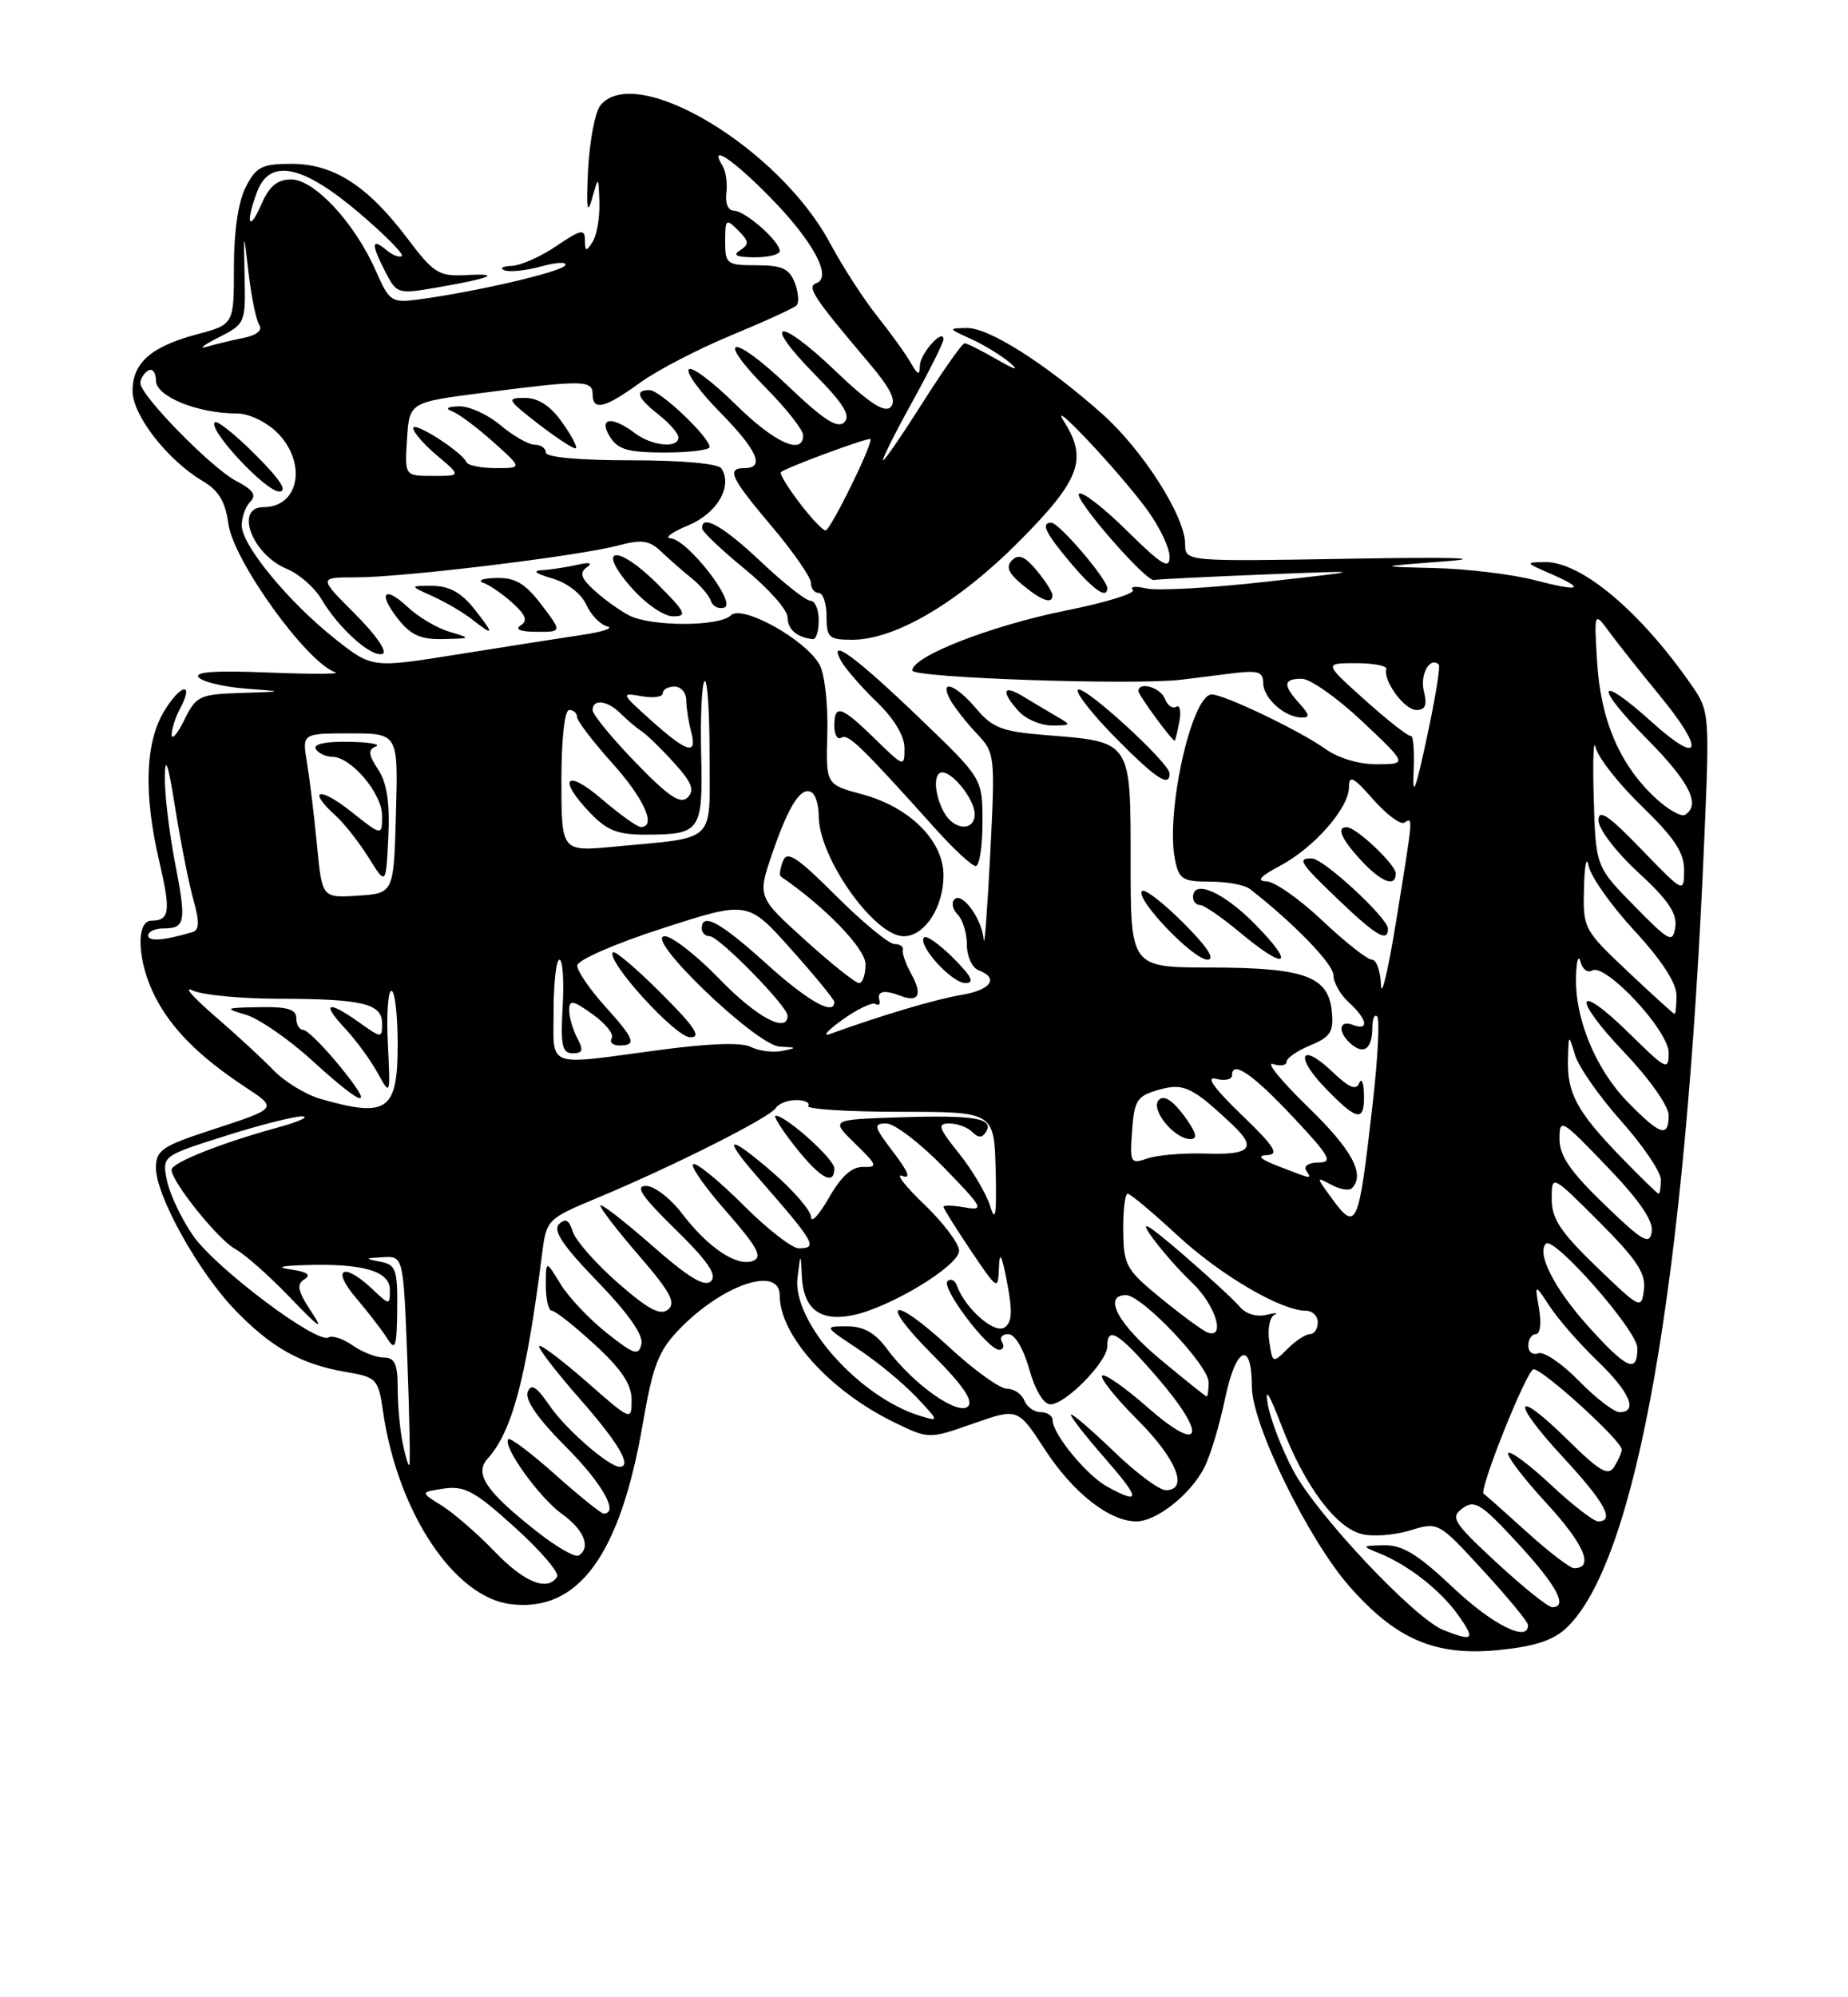 <?xml version="1.0" encoding="UTF-8" standalone="no"?>
<!DOCTYPE svg PUBLIC "-//W3C//DTD SVG 1.1//EN" "http://www.w3.org/Graphics/SVG/1.1/DTD/svg11.dtd" >
<svg xmlns="http://www.w3.org/2000/svg" xmlns:xlink="http://www.w3.org/1999/xlink" version="1.1" viewBox="0 0 237 256">
 <g >
 <path fill="currentColor"
d=" M 200.84 208.70 C 209.90 200.24 216.16 164.53 218.58 107.34 C 219.26 91.52 219.22 91.12 216.95 87.84 C 210.34 78.32 202.76 71.97 198.10 72.04 C 195.59 72.08 195.62 72.13 198.75 73.49 C 203.50 75.56 202.73 75.90 196.78 74.35 C 193.91 73.61 188.17 72.91 184.03 72.81 C 176.50 72.62 176.50 72.62 185.50 71.93 C 190.83 71.52 185.83 71.39 173.25 71.61 C 152.00 71.98 152.00 71.98 151.99 69.74 C 151.98 66.16 146.53 57.64 141.31 53.01 C 134.04 46.58 126.82 42.00 124.01 42.04 C 121.56 42.08 121.57 42.11 124.50 43.43 C 126.15 44.18 128.40 45.55 129.50 46.48 C 130.79 47.57 130.21 47.43 127.88 46.09 C 125.89 44.94 124.01 44.00 123.71 44.00 C 123.40 44.00 121.02 47.38 118.40 51.50 C 115.79 55.62 113.47 59.00 113.26 59.00 C 113.04 59.00 114.69 55.68 116.93 51.63 C 119.17 47.57 121.00 43.92 121.00 43.50 C 121.00 41.97 118.00 45.31 117.97 46.87 C 117.95 48.17 117.71 48.09 116.80 46.50 C 116.18 45.40 114.23 42.70 112.48 40.50 C 110.73 38.30 108.01 34.09 106.44 31.15 C 99.92 18.97 81.59 7.97 77.01 13.49 C 76.33 14.31 75.62 18.02 75.42 21.74 C 75.17 26.63 75.31 27.67 75.92 25.50 C 76.76 22.50 76.76 22.50 76.87 26.00 C 76.92 27.93 76.53 30.18 76.00 31.00 C 75.17 32.29 75.03 32.26 75.02 30.78 C 75.00 29.29 74.52 29.39 71.36 31.53 C 69.36 32.89 66.77 34.04 65.61 34.08 C 64.45 34.12 64.04 34.38 64.69 34.64 C 65.35 34.91 67.49 34.68 69.45 34.14 C 71.42 33.60 72.78 33.54 72.49 34.01 C 71.97 34.86 61.07 37.39 53.77 38.37 C 50.18 38.85 49.96 38.70 48.16 34.63 C 45.47 28.55 40.31 23.00 37.35 23.00 C 35.55 23.00 34.53 23.85 33.49 26.25 C 31.90 29.91 31.47 28.52 32.98 24.57 C 34.60 20.28 38.76 21.12 45.91 27.16 C 49.26 30.00 51.79 32.54 51.53 32.80 C 51.26 33.07 50.36 32.72 49.52 32.02 C 47.61 30.43 47.59 31.31 49.46 34.92 C 50.89 37.68 51.03 37.72 56.21 36.82 C 63.06 35.63 64.47 35.00 59.72 35.26 C 56.27 35.44 55.61 35.02 52.20 30.50 C 47.13 23.79 42.77 21.00 37.38 21.00 C 33.60 21.00 32.86 21.37 31.53 23.95 C 30.56 25.81 30.00 29.62 30.00 34.24 C 30.00 41.59 30.00 41.59 25.26 42.85 C 19.36 44.43 17.00 46.50 17.00 50.12 C 17.00 53.23 21.50 59.00 26.00 61.66 C 28.05 62.87 28.91 64.31 29.29 67.14 C 29.93 71.88 39.35 84.95 43.01 86.17 C 43.73 86.41 39.86 86.42 34.41 86.20 C 27.55 85.92 24.81 86.11 25.50 86.84 C 26.05 87.41 28.75 88.05 31.50 88.26 C 36.50 88.64 36.50 88.64 30.87 88.82 C 25.60 88.99 25.15 89.20 23.65 92.25 C 22.77 94.04 22.04 94.91 22.02 94.18 C 22.01 93.46 22.49 91.96 23.08 90.85 C 24.95 87.36 23.21 87.61 21.06 91.14 C 18.61 95.15 18.40 101.80 20.44 110.47 C 21.92 116.79 21.76 118.00 19.44 118.00 C 17.36 118.00 17.61 123.32 19.91 127.79 C 22.02 131.89 25.53 135.41 31.33 139.25 C 35.67 142.13 35.80 141.98 26.75 144.95 C 20.78 146.91 20.00 147.46 20.00 149.69 C 20.00 153.25 25.41 162.98 30.10 167.86 C 34.75 172.70 38.60 174.87 44.32 175.84 C 48.34 176.53 48.51 176.70 49.14 181.03 C 51.03 193.87 58.26 204.73 65.50 205.61 C 74.15 206.68 79.52 199.36 82.42 182.57 C 83.73 174.98 84.44 173.14 87.14 170.35 C 92.70 164.62 100.00 162.17 100.00 166.05 C 100.00 171.17 106.43 178.29 114.67 182.30 C 119.12 184.46 119.12 184.46 124.82 182.46 C 130.53 180.46 130.53 180.46 134.01 185.80 C 137.63 191.35 142.29 195.00 145.73 195.00 C 148.31 195.00 152.66 191.57 154.44 188.12 C 155.21 186.63 156.40 182.67 157.10 179.31 C 158.48 172.60 160.55 171.68 160.55 177.77 C 160.55 182.56 167.78 197.33 173.07 203.34 C 179.01 210.10 184.03 212.26 191.99 211.51 C 196.71 211.06 199.13 210.29 200.84 208.70 Z  M 185.08 208.91 C 181.37 207.42 168.83 194.10 165.86 188.49 C 164.40 185.75 162.93 181.93 162.59 180.00 C 162.18 177.68 162.77 178.61 164.35 182.73 C 167.29 190.41 171.27 195.78 174.65 196.63 C 176.06 196.98 178.84 196.77 180.83 196.16 C 184.46 195.05 184.46 195.05 190.18 201.27 C 193.33 204.70 195.93 207.84 195.95 208.25 C 196.10 210.60 191.42 208.28 186.37 203.50 C 181.87 199.25 179.86 198.01 177.52 198.06 C 174.62 198.12 174.59 198.16 176.85 199.07 C 180.57 200.56 184.74 203.82 187.03 207.04 C 189.26 210.18 188.97 210.46 185.08 208.91 Z  M 191.96 200.31 C 186.36 195.12 185.97 194.50 187.57 193.32 C 189.12 192.19 189.97 192.73 194.62 197.77 C 199.64 203.21 201.15 206.00 199.06 206.00 C 198.54 206.00 195.35 203.44 191.96 200.31 Z  M 63.45 198.88 C 61.28 196.62 58.23 193.97 56.69 193.00 C 53.87 191.25 53.87 191.25 56.96 190.79 C 59.58 190.41 60.93 191.15 66.02 195.76 C 69.32 198.74 71.76 201.59 71.45 202.09 C 70.24 204.03 67.24 202.83 63.45 198.88 Z  M 195.71 196.27 C 192.84 193.67 190.41 191.51 190.29 191.48 C 189.52 191.26 195.82 175.50 196.68 175.50 C 197.90 175.50 208.01 184.70 207.98 185.79 C 207.98 186.18 207.54 187.17 207.02 188.00 C 206.25 189.23 205.17 188.61 201.06 184.56 C 194.12 177.73 193.65 179.43 200.45 186.77 C 205.81 192.56 207.15 195.00 204.96 195.00 C 204.38 195.00 201.68 192.91 198.94 190.35 C 196.21 187.79 193.73 185.94 193.43 186.23 C 193.14 186.53 195.33 189.41 198.30 192.64 C 203.18 197.93 204.49 201.00 201.87 201.00 C 201.35 201.00 198.57 198.87 195.71 196.27 Z  M 68.95 196.38 C 62.36 191.21 60.78 188.90 62.53 186.97 C 65.67 183.49 67.48 176.74 69.50 160.88 C 70.08 156.27 70.09 156.26 76.79 153.46 C 86.37 149.46 98.74 143.23 99.48 142.03 C 99.83 141.46 101.02 141.00 102.12 141.00 C 103.22 141.00 103.91 141.34 103.65 141.75 C 103.40 142.16 108.66 142.50 115.34 142.50 C 127.50 142.50 127.50 142.50 127.69 150.00 C 127.83 155.69 127.66 156.80 126.99 154.60 C 126.49 153.00 124.70 149.97 123.00 147.85 C 120.35 144.56 120.17 144.00 121.75 144.00 C 122.77 144.00 124.09 144.49 124.69 145.09 C 125.47 145.87 125.96 145.87 126.45 145.08 C 127.53 143.33 124.95 142.90 115.42 143.21 C 106.50 143.50 106.50 143.50 109.66 146.57 C 112.51 149.34 112.62 149.63 110.72 149.57 C 109.27 149.52 107.89 150.75 106.32 153.50 C 105.06 155.70 104.03 156.82 104.02 156.00 C 104.01 155.18 101.75 152.56 99.00 150.19 C 93.26 145.25 92.53 145.58 97.25 150.97 C 104.54 159.31 104.94 160.00 102.43 160.00 C 101.57 160.00 98.37 157.50 95.32 154.45 C 92.27 151.40 89.39 149.04 88.92 149.20 C 88.45 149.37 90.34 152.09 93.12 155.25 C 97.14 159.84 97.84 161.12 96.57 161.61 C 94.51 162.40 90.82 159.94 87.45 155.52 C 85.97 153.58 83.90 152.00 82.84 152.00 C 81.39 152.00 82.32 153.37 86.60 157.55 C 90.75 161.61 91.99 163.41 91.19 164.21 C 90.38 165.02 88.31 163.76 83.54 159.57 C 79.94 156.42 77.00 154.15 77.00 154.53 C 77.00 154.91 79.25 157.82 82.00 161.00 C 85.94 165.55 86.72 166.99 85.69 167.84 C 84.70 168.67 83.14 167.84 79.25 164.44 C 76.43 161.97 73.82 159.01 73.46 157.87 C 72.98 156.35 72.51 156.09 71.69 156.91 C 70.88 157.72 72.19 159.68 76.63 164.26 C 80.55 168.31 82.53 171.12 82.26 172.27 C 81.90 173.82 81.32 173.63 77.80 170.84 C 75.57 169.07 72.90 166.25 71.88 164.57 C 70.01 161.50 70.01 161.50 70.00 164.75 C 70.00 166.54 70.35 168.00 70.77 168.00 C 71.20 168.00 73.67 169.95 76.27 172.34 C 79.70 175.49 81.00 177.43 81.00 179.42 C 81.00 182.15 80.96 182.13 75.27 177.14 C 72.12 174.38 69.37 172.30 69.15 172.52 C 68.93 172.73 71.28 175.79 74.38 179.32 C 79.36 184.99 81.12 188.00 79.46 188.00 C 78.08 188.00 72.54 183.17 70.51 180.20 C 68.79 177.70 68.11 177.27 67.67 178.43 C 67.29 179.41 69.01 181.88 72.54 185.41 C 77.23 190.10 79.44 194.00 77.41 194.00 C 77.09 194.00 74.30 191.76 71.23 189.02 C 68.15 186.27 65.44 184.23 65.20 184.46 C 64.37 185.29 69.17 191.98 72.07 194.05 C 74.91 196.08 75.83 198.37 74.20 199.38 C 73.76 199.65 71.40 198.30 68.95 196.38 Z  M 107.00 149.75 C 107.00 148.56 100.80 143.00 99.47 143.00 C 99.12 143.00 100.26 144.80 102.00 147.00 C 105.20 151.05 107.00 152.03 107.00 149.75 Z  M 142.00 190.55 C 139.37 189.11 135.00 183.81 135.00 182.04 C 135.00 181.47 134.31 181.00 133.47 181.00 C 132.63 181.00 131.68 180.32 131.36 179.50 C 131.05 178.68 130.05 178.00 129.14 178.00 C 128.24 178.00 124.93 175.63 121.80 172.73 C 114.28 165.79 112.52 166.56 119.64 173.68 C 123.48 177.53 124.86 179.54 124.14 180.26 C 122.89 181.51 117.11 177.42 113.79 172.94 C 112.24 170.83 110.78 170.00 108.64 170.00 C 105.66 170.00 105.66 170.00 110.08 172.93 C 112.51 174.54 115.85 177.30 117.50 179.05 C 120.46 182.19 120.47 182.23 118.01 181.48 C 110.17 179.08 101.58 169.39 102.28 163.75 C 102.68 160.50 102.68 160.50 102.84 163.63 C 103.05 167.76 105.14 169.39 109.24 168.60 C 113.97 167.70 123.00 162.26 123.00 160.31 C 123.00 159.40 120.99 156.73 118.53 154.37 C 116.06 152.01 114.80 150.37 115.71 150.72 C 116.86 151.16 116.50 150.21 114.57 147.68 C 112.05 144.38 111.96 144.00 113.67 144.00 C 114.71 144.00 118.03 146.53 121.03 149.62 C 126.09 154.82 126.29 155.20 123.75 154.76 C 122.24 154.49 121.00 154.46 121.00 154.68 C 121.00 154.90 122.58 157.42 124.50 160.28 C 127.94 165.38 128.00 165.42 128.11 162.49 C 128.19 160.27 128.47 160.77 129.16 164.41 C 129.88 168.17 129.79 169.52 128.80 170.16 C 127.51 170.99 123.77 167.69 122.74 164.82 C 122.48 164.09 121.93 163.82 121.52 164.20 C 120.65 165.01 126.67 173.00 128.14 173.00 C 128.68 173.00 128.84 172.55 128.50 172.00 C 128.16 171.45 128.53 171.00 129.31 171.00 C 130.15 171.00 131.26 172.85 132.00 175.50 C 132.75 178.18 133.85 180.00 134.71 180.00 C 136.65 180.00 142.00 174.55 142.00 172.58 C 142.00 169.90 143.43 170.79 148.38 176.51 C 154.92 184.08 154.18 186.52 147.20 180.41 C 144.29 177.85 141.65 176.01 141.35 176.32 C 141.04 176.63 143.08 179.18 145.89 181.99 C 150.89 186.98 152.50 191.00 149.50 191.00 C 148.67 191.00 145.66 188.76 142.82 186.01 C 139.97 183.27 137.51 181.15 137.35 181.31 C 137.19 181.47 139.11 183.94 141.61 186.80 C 146.28 192.14 146.36 192.94 142.00 190.55 Z  M 51.63 184.91 C 51.28 183.17 51.00 180.01 51.00 177.88 C 51.00 174.83 50.62 174.00 49.22 174.00 C 48.24 174.00 46.44 173.30 45.22 172.44 C 44.00 171.59 42.60 171.13 42.13 171.42 C 40.67 172.32 27.64 162.53 24.75 158.36 C 23.26 156.21 21.76 153.03 21.41 151.30 C 20.78 148.16 20.78 148.16 28.94 145.58 C 33.43 144.16 37.87 143.04 38.80 143.09 C 39.74 143.14 38.25 143.80 35.50 144.55 C 28.34 146.51 22.00 149.04 22.00 149.93 C 22.00 151.47 28.00 158.93 30.16 160.08 C 31.38 160.74 34.58 163.57 37.28 166.39 C 40.93 170.20 41.61 170.65 39.94 168.15 C 38.19 165.50 37.99 164.62 39.03 163.98 C 39.94 163.42 39.44 163.03 37.42 162.73 C 35.35 162.43 35.84 162.26 39.13 162.15 C 46.50 161.91 50.00 162.92 50.00 165.30 C 50.00 167.33 49.98 167.33 47.69 165.17 C 44.01 161.72 42.46 162.61 45.65 166.35 C 47.22 168.19 49.04 170.55 49.69 171.60 C 50.70 173.21 50.89 172.63 50.94 167.82 C 50.99 162.70 50.78 162.10 48.75 161.71 C 46.73 161.32 46.76 161.26 49.12 161.14 C 51.73 161.00 51.73 161.00 52.24 174.25 C 52.51 181.54 52.63 187.63 52.50 187.78 C 52.37 187.94 51.98 186.65 51.63 184.91 Z  M 202.48 176.98 C 200.32 174.77 197.98 173.18 197.28 173.45 C 196.57 173.72 196.00 173.28 196.00 172.47 C 196.00 171.66 196.44 171.00 196.97 171.00 C 197.53 171.00 197.70 169.58 197.38 167.75 C 196.81 164.50 196.81 164.50 198.79 167.50 C 199.87 169.15 202.62 172.28 204.88 174.45 C 209.01 178.42 210.13 181.00 207.70 181.00 C 206.99 181.00 204.64 179.19 202.48 176.98 Z  M 148.81 174.24 C 143.38 169.72 141.39 166.00 144.40 166.00 C 146.45 166.00 155.00 175.01 155.00 177.16 C 155.00 178.17 154.89 178.99 154.75 178.99 C 154.61 178.98 151.94 176.84 148.81 174.24 Z  M 162.78 171.93 C 162.54 170.34 162.84 168.82 163.43 168.53 C 164.02 168.25 163.55 168.25 162.39 168.53 C 161.17 168.83 159.74 168.40 159.00 167.50 C 158.29 166.65 154.98 163.60 151.64 160.72 C 147.05 156.78 146.09 156.24 147.69 158.50 C 148.86 160.15 151.21 162.82 152.91 164.44 C 155.85 167.23 157.22 171.57 154.92 170.81 C 154.32 170.61 151.65 168.66 148.97 166.47 C 144.41 162.75 144.10 162.20 144.05 157.75 C 144.02 155.14 144.28 153.00 144.62 153.00 C 144.96 153.00 147.82 155.40 150.99 158.33 C 156.51 163.44 164.29 168.00 167.49 168.00 C 168.32 168.00 169.00 168.68 169.00 169.50 C 169.00 170.32 168.55 171.00 168.00 171.00 C 167.45 171.00 166.14 171.86 165.10 172.90 C 163.23 174.77 163.19 174.75 162.78 171.93 Z  M 203.58 169.88 C 199.35 165.17 197.04 160.63 198.26 159.41 C 199.28 158.39 209.96 170.53 209.98 172.75 C 210.01 176.13 208.65 175.52 203.58 169.88 Z  M 204.75 162.37 C 200.14 157.92 199.00 156.21 199.00 153.68 C 199.00 150.52 199.00 150.52 205.08 156.60 C 209.92 161.44 211.10 163.22 210.83 165.30 C 210.51 167.85 210.37 167.79 204.75 162.37 Z  M 205.75 154.37 C 201.41 150.19 200.00 148.14 200.00 146.00 C 200.00 143.28 200.23 143.41 206.08 149.51 C 210.24 153.83 212.06 156.48 211.83 157.88 C 211.55 159.63 210.71 159.15 205.75 154.37 Z  M 170.63 153.37 C 168.78 150.83 168.78 150.81 170.75 151.86 C 171.84 152.45 173.02 152.65 173.37 152.30 C 175.12 150.55 173.41 147.38 167.75 141.89 C 164.31 138.55 162.29 136.07 163.25 136.38 C 164.21 136.69 165.00 136.56 165.00 136.09 C 165.00 135.62 166.37 134.67 168.05 133.98 C 170.65 132.90 171.06 132.25 170.80 129.63 C 170.36 125.13 167.32 124.03 155.25 124.01 C 145.00 124.00 145.00 124.00 145.00 110.54 C 145.00 94.85 145.17 95.10 134.13 94.22 C 128.53 93.77 127.28 93.30 125.22 90.85 C 122.55 87.67 120.34 86.94 121.90 89.75 C 122.44 90.71 123.95 92.63 125.26 94.02 C 127.61 96.49 127.64 96.77 126.99 109.52 C 126.62 116.66 126.25 121.57 126.16 120.44 C 125.95 117.79 123.39 114.27 122.40 115.27 C 121.98 115.69 122.17 116.57 122.82 117.22 C 123.47 117.87 124.00 119.61 124.00 121.09 C 124.00 122.57 124.67 124.05 125.50 124.36 C 128.17 125.38 127.10 126.89 123.25 127.53 C 119.97 128.08 112.84 130.20 106.50 132.51 C 105.40 132.92 106.08 132.11 108.00 130.73 C 109.92 129.35 111.85 128.43 112.27 128.68 C 112.70 128.94 112.93 128.71 112.77 128.17 C 112.45 127.02 113.40 126.83 115.53 127.65 C 117.83 128.53 118.33 127.47 116.87 124.84 C 116.16 123.55 115.67 122.16 115.79 121.75 C 115.90 121.34 115.42 121.00 114.71 121.00 C 114.00 121.00 110.64 118.23 107.24 114.84 C 102.20 109.81 100.94 108.99 100.41 110.38 C 100.05 111.32 99.92 112.20 100.13 112.34 C 105.83 116.24 111.00 121.59 111.00 123.59 C 111.00 124.92 110.63 126.00 110.17 126.00 C 109.71 126.00 106.59 123.51 103.23 120.47 C 97.13 114.95 97.13 114.95 99.06 109.33 C 101.18 103.15 102.76 100.73 104.11 101.57 C 104.60 101.87 105.00 103.23 105.00 104.60 C 105.00 109.92 112.13 120.00 115.90 120.00 C 118.58 120.00 121.00 116.30 121.00 112.20 C 121.00 107.75 116.66 103.44 110.55 101.80 C 105.91 100.56 105.91 100.56 106.10 93.99 C 106.20 90.37 105.77 86.43 105.13 85.24 C 103.41 82.03 95.17 77.43 93.73 78.87 C 92.27 80.33 83.52 80.33 80.68 78.88 C 79.48 78.26 77.48 76.82 76.24 75.69 C 74.51 74.12 74.28 73.42 75.24 72.73 C 76.06 72.14 75.63 72.03 74.00 72.40 C 72.62 72.71 70.60 73.02 69.50 73.08 C 68.23 73.14 68.70 73.53 70.79 74.13 C 72.71 74.68 74.54 76.08 75.18 77.49 C 75.78 78.82 77.00 80.08 77.89 80.29 C 78.78 80.50 77.25 81.00 74.50 81.40 C 71.75 81.81 64.60 82.93 58.61 83.89 C 47.71 85.63 47.71 85.63 42.99 81.90 C 37.01 77.17 31.00 69.88 31.00 67.35 C 31.00 66.28 31.50 64.90 32.11 64.29 C 32.93 63.47 32.46 62.77 30.33 61.67 C 27.17 60.04 18.00 50.69 18.00 49.10 C 18.00 48.56 18.45 47.84 19.00 47.50 C 19.55 47.16 20.00 47.74 20.00 48.78 C 20.00 50.83 25.37 53.00 30.41 53.00 C 31.92 53.00 34.16 54.07 35.55 55.45 C 39.41 59.32 38.38 65.00 33.80 65.00 C 30.04 65.00 32.32 71.06 36.77 72.91 C 38.34 73.55 40.34 75.30 41.22 76.79 C 43.45 80.56 47.62 84.29 49.06 83.81 C 49.74 83.59 48.24 81.39 45.55 78.71 C 40.84 74.00 40.84 74.00 45.70 74.00 C 51.74 74.00 74.20 71.27 79.22 69.93 C 82.31 69.11 83.26 69.24 84.82 70.72 C 85.85 71.70 87.61 73.24 88.73 74.14 C 89.84 75.04 90.95 76.34 91.18 77.04 C 91.41 77.73 92.18 78.11 92.89 77.87 C 94.53 77.32 88.18 69.15 86.00 69.00 C 85.17 68.94 86.19 68.20 88.26 67.34 C 91.96 65.80 93.97 62.38 92.54 60.06 C 92.14 59.42 87.55 59.00 80.94 59.00 C 74.31 59.00 70.00 58.61 70.00 58.00 C 70.00 57.45 69.36 57.00 68.58 57.00 C 67.79 57.00 65.82 55.87 64.18 54.50 C 62.55 53.12 60.15 52.04 58.86 52.08 C 57.34 52.13 57.03 52.36 58.00 52.72 C 58.83 53.04 61.19 54.80 63.25 56.64 C 67.01 60.00 67.01 60.00 63.59 60.00 C 61.71 60.00 60.02 59.66 59.83 59.25 C 59.23 57.90 53.00 53.92 53.00 54.88 C 53.00 55.40 54.38 56.99 56.08 58.41 C 59.15 61.00 59.15 61.00 55.52 61.00 C 51.89 61.00 51.89 61.00 52.20 56.28 C 52.50 51.56 52.50 51.56 62.00 50.34 C 74.69 48.70 76.00 48.71 76.00 50.50 C 76.00 52.71 77.54 52.35 82.06 49.07 C 84.28 47.46 89.56 44.72 93.80 42.97 C 98.03 41.22 101.79 39.50 102.15 39.15 C 102.50 38.79 102.40 37.49 101.93 36.25 C 101.23 34.43 100.29 34.00 97.03 34.00 C 93.20 34.00 93.00 33.85 93.00 30.93 C 93.00 28.07 93.11 27.97 94.66 29.52 C 96.07 30.92 96.11 31.32 94.91 32.08 C 93.91 32.71 94.45 32.97 96.75 32.98 C 98.54 32.99 100.00 32.63 100.00 32.17 C 100.00 30.92 95.54 27.00 94.11 27.00 C 93.39 27.00 92.98 26.04 93.15 24.75 C 93.31 23.51 93.09 21.94 92.66 21.25 C 90.85 18.34 93.94 20.38 98.73 25.25 C 104.26 30.87 106.79 35.55 104.70 36.29 C 103.42 36.75 104.29 38.07 111.41 46.48 C 114.23 49.80 115.01 51.39 114.22 52.18 C 113.44 52.96 111.44 51.66 107.06 47.47 C 99.75 40.50 97.57 40.96 104.52 48.02 C 108.18 51.74 109.13 53.27 108.27 54.13 C 107.42 54.98 105.61 53.81 101.06 49.47 C 93.87 42.62 91.51 42.91 98.31 49.81 C 100.89 52.43 103.00 55.12 103.00 55.78 C 103.00 58.43 99.30 56.74 94.31 51.81 C 91.41 48.95 88.73 46.94 88.34 47.33 C 87.94 47.72 89.73 50.19 92.31 52.81 C 97.12 57.69 98.14 60.00 95.50 60.00 C 93.11 60.00 93.68 61.20 99.00 67.50 C 101.75 70.75 104.00 74.00 104.00 74.71 C 104.00 75.42 104.45 76.00 105.00 76.00 C 105.55 76.00 106.00 77.35 106.00 79.00 C 106.00 81.73 106.30 82.00 109.30 82.00 C 114.82 82.00 122.96 77.20 130.75 69.34 C 138.55 61.49 139.53 58.84 136.42 53.97 C 134.26 50.59 143.63 60.55 147.16 65.40 C 148.72 67.55 150.00 70.23 150.00 71.37 C 150.00 73.05 148.98 72.42 144.52 68.02 C 141.51 65.05 138.75 62.92 138.37 63.29 C 137.71 63.95 147.01 74.63 148.00 74.34 C 148.28 74.25 154.57 73.94 162.00 73.64 C 175.50 73.10 175.50 73.10 162.50 74.55 C 155.35 75.36 148.38 75.75 147.00 75.42 C 145.63 75.10 144.85 75.18 145.28 75.61 C 145.70 76.03 141.87 77.22 136.77 78.24 C 127.12 80.18 117.00 84.12 117.00 85.94 C 117.00 86.88 145.37 87.85 151.50 87.12 C 152.60 86.99 155.41 86.64 157.75 86.34 C 161.33 85.88 162.00 86.07 162.00 87.54 C 162.00 89.46 164.72 91.92 166.90 91.97 C 168.02 91.99 167.96 91.62 166.65 90.17 C 164.49 87.78 164.57 87.00 166.95 87.00 C 168.03 87.00 171.52 89.46 174.70 92.46 C 180.50 97.93 180.50 97.93 176.65 97.96 C 174.36 97.99 171.67 97.19 169.99 96.00 C 166.75 93.68 157.02 89.02 155.41 89.01 C 152.84 88.99 149.47 104.08 150.68 110.15 C 151.19 112.70 151.66 113.00 155.17 113.00 C 157.32 113.00 159.63 113.42 160.29 113.94 C 165.86 118.26 171.00 123.56 171.00 124.97 C 171.00 125.92 171.90 127.50 173.00 128.50 C 175.36 130.63 175.63 132.18 173.50 131.36 C 171.64 130.65 171.53 132.36 173.34 133.87 C 174.97 135.22 176.00 134.36 176.00 131.67 C 176.00 130.57 176.28 129.94 176.62 130.29 C 176.96 130.63 176.71 135.54 176.07 141.20 C 174.21 157.55 174.01 158.01 170.63 153.37 Z  M 174.92 140.25 C 174.88 138.74 174.60 138.10 174.31 138.83 C 173.93 139.80 172.99 139.40 170.90 137.40 C 166.77 133.45 165.97 135.35 170.01 139.51 C 174.09 143.72 175.02 143.86 174.92 140.25 Z  M 122.26 122.80 C 120.50 121.04 118.82 119.85 118.52 120.15 C 117.59 121.07 122.04 126.00 123.80 126.00 C 125.03 126.00 124.62 125.16 122.26 122.80 Z  M 151.77 118.30 C 149.19 115.71 146.79 113.87 146.46 114.21 C 145.52 115.15 153.01 123.00 154.85 123.00 C 155.91 123.00 154.84 121.37 151.77 118.30 Z  M 161.00 118.50 C 156.92 114.34 153.00 112.63 153.00 115.00 C 153.00 115.55 153.41 116.00 153.91 116.00 C 154.40 116.00 156.70 117.58 159.00 119.50 C 164.96 124.48 166.24 123.84 161.00 118.50 Z  M 126.00 105.40 C 126.00 99.80 126.00 99.80 118.25 92.35 C 109.80 84.22 106.12 81.51 107.84 84.67 C 108.39 85.68 110.45 88.05 112.42 89.95 C 114.66 92.10 116.00 94.33 116.00 95.90 C 116.00 98.36 115.94 98.34 112.21 94.70 C 107.86 90.46 107.00 90.19 107.00 93.06 C 107.00 94.19 107.41 94.86 107.91 94.55 C 108.78 94.02 110.37 95.55 119.99 106.25 C 122.33 108.86 124.65 111.00 125.13 111.00 C 125.61 111.00 126.00 108.48 126.00 105.40 Z  M 150.00 99.15 C 150.00 97.79 138.96 87.71 138.25 88.41 C 137.90 88.76 140.05 91.51 143.02 94.52 C 148.23 99.80 150.00 100.97 150.00 99.15 Z  M 151.24 92.53 C 151.50 91.17 151.32 90.30 150.85 90.59 C 150.37 90.89 149.72 90.42 149.39 89.56 C 148.83 88.10 146.00 87.29 146.00 88.59 C 146.00 89.07 150.14 94.74 150.63 94.94 C 150.71 94.98 150.98 93.89 151.24 92.53 Z  M 135.37 91.74 C 134.20 91.06 132.29 89.92 131.12 89.21 C 128.59 87.68 128.36 88.63 130.65 91.17 C 131.57 92.18 133.48 92.99 134.90 92.99 C 137.45 92.97 137.46 92.95 135.37 91.74 Z  M 57.62 80.97 C 56.03 80.49 53.67 79.10 52.37 77.88 C 49.28 74.97 48.39 75.96 51.06 79.35 C 52.67 81.40 53.98 81.98 56.82 81.91 C 60.47 81.83 60.48 81.82 57.62 80.97 Z  M 105.00 79.50 C 105.00 78.12 104.52 77.00 103.94 77.00 C 103.36 77.00 100.50 74.75 97.59 72.00 C 92.76 67.43 89.92 65.83 90.05 67.75 C 90.08 68.16 92.55 70.51 95.55 72.96 C 98.55 75.41 101.00 78.18 101.00 79.12 C 101.00 80.67 102.21 81.71 104.25 81.92 C 104.66 81.96 105.00 80.88 105.00 79.50 Z  M 60.83 78.06 C 59.19 75.98 57.62 75.11 55.50 75.09 C 52.50 75.08 52.50 75.08 55.50 76.43 C 57.15 77.18 59.40 78.50 60.50 79.36 C 63.38 81.63 63.45 81.37 60.83 78.06 Z  M 69.43 77.50 C 67.34 74.76 66.08 74.02 63.63 74.08 C 61.91 74.12 61.17 74.40 62.00 74.71 C 62.83 75.01 64.52 76.18 65.76 77.31 C 67.45 78.85 67.71 79.57 66.76 80.17 C 65.98 80.66 66.76 80.98 68.80 80.98 C 72.10 81.00 72.10 81.00 69.43 77.50 Z  M 84.35 74.88 C 79.16 69.69 76.34 70.04 80.96 75.30 C 82.80 77.39 85.13 79.00 86.34 79.00 C 88.19 79.00 87.93 78.46 84.35 74.88 Z  M 134.97 76.25 C 134.95 75.84 134.03 74.42 132.93 73.09 C 131.45 71.31 130.63 70.97 129.80 71.80 C 128.97 72.63 129.31 73.45 131.09 74.93 C 133.62 77.03 135.02 77.51 134.97 76.25 Z  M 142.00 75.39 C 142.00 74.23 135.82 67.00 134.83 67.00 C 133.41 67.00 134.08 68.35 137.50 72.38 C 140.30 75.67 142.00 76.81 142.00 75.39 Z  M 32.77 58.30 C 30.19 55.71 27.83 53.83 27.54 54.13 C 26.64 55.03 34.06 63.00 35.81 63.00 C 36.93 63.00 35.93 61.45 32.77 58.30 Z  M 72.04 54.06 C 70.58 52.01 69.02 51.00 67.30 51.00 C 64.90 51.00 65.02 51.22 69.11 54.39 C 71.53 56.25 73.66 57.63 73.86 57.45 C 74.06 57.26 73.24 55.74 72.04 54.06 Z  M 91.00 57.30 C 91.00 56.03 84.64 50.00 83.30 50.00 C 81.35 50.00 81.72 50.99 84.50 53.18 C 85.88 54.26 87.00 55.56 87.00 56.07 C 87.00 57.50 83.61 57.17 81.44 55.53 C 78.45 53.27 76.69 53.52 78.23 56.00 C 79.25 57.62 80.56 58.00 85.24 58.00 C 88.41 58.00 91.00 57.68 91.00 57.30 Z  M 207.83 148.25 C 202.25 142.48 200.97 140.13 201.09 135.82 C 201.17 132.50 201.17 132.50 202.00 135.24 C 202.45 136.75 205.11 140.55 207.91 143.69 C 210.71 146.83 213.00 150.21 213.00 151.20 C 213.00 152.19 212.87 153.00 212.71 153.00 C 212.55 153.00 210.36 150.86 207.83 148.25 Z  M 164.00 149.50 C 161.60 148.57 161.13 148.12 162.50 148.05 C 164.11 147.98 163.46 146.96 159.18 142.84 C 155.70 139.49 154.58 137.92 155.93 138.27 C 157.07 138.57 158.00 138.37 158.00 137.83 C 158.00 135.84 160.64 137.65 165.90 143.25 C 170.55 148.21 170.99 149.00 169.09 149.00 C 167.87 149.00 167.16 149.45 167.50 150.00 C 168.23 151.18 168.43 151.20 164.00 149.50 Z  M 145.19 144.92 C 145.47 141.01 145.82 140.47 148.61 139.68 C 151.80 138.77 152.93 139.31 158.15 144.25 C 161.20 147.14 160.34 148.05 154.75 147.86 C 151.86 147.76 148.46 148.04 147.19 148.47 C 144.97 149.23 144.89 149.08 145.19 144.92 Z  M 151.84 142.99 C 150.38 141.02 149.27 140.33 148.63 140.97 C 147.46 142.14 150.57 146.00 152.68 146.00 C 153.66 146.00 153.42 145.13 151.84 142.99 Z  M 208.75 141.25 C 204.62 137.02 201.94 130.51 202.12 125.12 C 202.18 123.13 202.44 122.29 202.69 123.26 C 202.94 124.23 203.61 124.74 204.17 124.40 C 205.85 123.36 214.00 132.08 214.00 134.92 C 214.00 137.27 213.70 137.13 209.02 132.52 C 202.04 125.65 201.46 127.70 208.34 134.92 C 211.49 138.22 214.00 141.77 214.00 142.93 C 214.00 145.87 212.92 145.52 208.75 141.25 Z  M 41.08 140.84 C 39.21 140.30 36.51 138.65 35.08 137.18 C 33.66 135.70 30.25 132.56 27.50 130.19 C 24.75 127.82 23.48 126.36 24.68 126.94 C 25.89 127.52 30.84 128.01 35.68 128.01 C 46.50 128.03 49.00 128.63 49.00 131.18 C 49.00 133.09 48.94 133.09 46.10 131.07 C 42.03 128.18 41.15 128.49 44.19 131.75 C 45.61 133.26 47.51 135.85 48.42 137.50 C 50.07 140.50 50.07 140.50 49.74 133.75 C 49.55 130.04 49.76 127.00 50.20 127.00 C 50.64 127.00 51.00 130.10 51.00 133.89 C 51.00 142.38 49.68 143.31 41.08 140.84 Z  M 43.45 136.50 C 41.42 134.03 39.36 132.00 38.88 132.00 C 38.40 132.00 38.00 131.32 38.00 130.50 C 38.00 129.36 36.85 129.02 33.25 129.09 C 28.83 129.17 28.71 129.24 31.53 130.06 C 33.19 130.55 37.02 133.18 40.03 135.93 C 46.86 142.15 48.27 142.38 43.45 136.50 Z  M 71.00 129.50 C 71.00 125.92 71.34 123.00 71.75 123.00 C 72.16 123.00 72.35 125.70 72.16 129.00 C 71.88 134.01 72.09 135.00 73.45 135.00 C 74.74 135.00 74.86 134.61 74.04 133.07 C 73.47 132.00 73.00 130.40 73.00 129.50 C 73.00 128.10 73.43 128.17 76.01 130.01 C 77.67 131.19 78.77 132.57 78.45 133.08 C 78.14 133.58 78.58 134.00 79.44 134.00 C 81.71 134.00 81.40 133.19 77.50 128.87 C 75.58 126.74 74.01 124.43 74.03 123.75 C 74.05 123.05 78.90 120.94 84.98 118.98 C 95.90 115.45 95.90 115.45 101.45 121.66 C 104.50 125.07 107.00 128.12 107.00 128.43 C 107.00 130.25 103.59 128.32 98.26 123.50 C 92.40 118.20 90.00 116.89 90.00 119.00 C 90.00 119.55 90.46 120.00 91.02 120.00 C 92.20 120.00 101.00 128.97 101.00 130.18 C 101.00 132.52 97.01 130.38 92.29 125.50 C 89.36 122.47 86.19 120.00 85.26 120.00 C 82.42 120.00 96.97 133.97 99.97 134.14 C 102.25 134.26 102.28 134.31 100.30 134.70 C 99.09 134.93 97.29 134.70 96.30 134.19 C 95.14 133.58 90.93 133.73 84.50 134.59 C 69.77 136.56 71.00 137.02 71.00 129.50 Z  M 84.78 127.30 C 81.64 124.16 78.86 121.80 78.61 122.06 C 77.63 123.04 86.57 132.90 88.49 132.95 C 90.02 132.99 89.16 131.68 84.78 127.30 Z  M 208.75 124.51 C 203.09 119.17 203.00 119.00 203.14 113.79 C 203.21 110.88 203.48 109.61 203.73 110.97 C 203.99 112.33 206.63 116.07 209.60 119.28 C 213.07 123.03 215.00 125.99 215.00 127.56 C 215.00 128.90 214.89 129.98 214.75 129.96 C 214.61 129.94 211.91 127.49 208.75 124.51 Z  M 177.10 126.25 C 177.05 124.46 176.52 123.00 175.94 123.00 C 175.36 123.00 172.50 120.75 169.59 118.00 C 166.69 115.25 163.45 112.98 162.40 112.96 C 161.09 112.93 161.63 112.31 164.13 110.99 C 168.52 108.67 173.00 103.57 173.00 100.89 C 173.00 99.28 173.56 99.57 176.10 102.46 C 177.81 104.40 179.61 105.74 180.10 105.44 C 181.24 104.73 181.27 104.36 179.06 118.00 C 178.04 124.33 177.16 128.04 177.10 126.25 Z  M 178.00 119.04 C 178.00 117.67 169.76 110.06 168.25 110.03 C 166.29 109.99 166.68 110.58 171.75 115.42 C 176.52 119.97 178.00 120.83 178.00 119.04 Z  M 179.00 111.95 C 179.00 110.83 173.99 106.08 172.75 106.03 C 171.34 105.97 172.00 107.52 174.54 110.26 C 177.16 113.09 179.00 113.78 179.00 111.95 Z  M 19.00 119.91 C 19.00 119.41 19.87 119.00 20.94 119.00 C 23.79 119.00 23.93 118.20 22.43 110.50 C 21.69 106.65 21.10 101.70 21.14 99.50 C 21.18 96.72 21.58 97.95 22.46 103.50 C 23.16 107.90 24.21 113.21 24.80 115.31 C 25.60 118.16 25.57 119.20 24.68 119.47 C 21.07 120.55 19.00 120.71 19.00 119.91 Z  M 209.57 116.09 C 204.65 111.07 204.65 111.07 204.39 102.29 C 204.25 97.45 204.36 94.54 204.64 95.80 C 204.92 97.07 207.59 100.47 210.58 103.36 C 214.75 107.40 216.00 109.29 215.98 111.56 C 215.96 114.49 215.94 114.48 210.48 108.84 C 206.27 104.48 205.00 103.63 205.00 105.15 C 205.00 106.25 207.27 109.22 210.10 111.82 C 213.92 115.33 215.11 117.09 214.85 118.81 C 214.53 120.93 214.13 120.73 209.57 116.09 Z  M 40.65 108.30 C 40.29 104.56 39.71 99.81 39.37 97.75 C 38.74 94.00 38.74 94.00 44.90 94.00 C 51.07 94.00 51.07 94.00 50.78 104.25 C 50.50 114.50 50.50 114.50 45.90 114.80 C 41.30 115.10 41.30 115.10 40.65 108.30 Z  M 48.50 98.64 C 47.23 96.71 47.17 96.09 48.20 95.68 C 48.92 95.39 47.34 95.12 44.69 95.08 C 41.72 95.03 40.12 95.38 40.50 96.00 C 40.84 96.55 41.79 97.00 42.60 97.00 C 45.02 97.00 49.00 101.69 49.00 104.54 C 49.00 107.17 49.00 107.17 45.00 104.00 C 40.92 100.77 39.34 101.19 43.03 104.53 C 44.15 105.54 46.06 107.97 47.28 109.93 C 49.50 113.50 49.50 113.50 49.80 107.29 C 50.01 102.87 49.63 100.37 48.50 98.64 Z  M 72.00 100.08 C 72.00 94.69 72.41 91.00 73.00 91.00 C 73.55 91.00 74.00 91.40 74.00 91.89 C 74.00 92.38 76.03 95.04 78.50 97.79 C 82.61 102.36 84.24 106.00 82.18 106.00 C 81.73 106.00 79.48 104.39 77.18 102.42 C 72.55 98.46 71.45 99.77 75.69 104.20 C 77.87 106.47 79.23 107.00 82.94 106.98 C 89.86 106.96 90.16 106.52 89.92 96.63 C 89.81 91.86 90.00 87.66 90.36 87.31 C 90.71 86.96 91.00 91.21 91.00 96.75 C 91.00 108.30 92.09 107.25 78.75 108.52 C 72.00 109.16 72.00 109.16 72.00 100.08 Z  M 212.24 102.22 C 207.73 98.01 205.29 92.32 204.83 84.92 C 204.43 78.34 204.43 78.34 206.46 81.10 C 207.58 82.61 210.41 86.18 212.75 89.02 C 218.71 96.25 218.20 98.27 211.86 92.56 C 204.76 86.18 204.36 87.78 211.31 94.81 C 216.68 100.24 218.15 103.17 216.10 104.44 C 215.61 104.74 213.87 103.75 212.24 102.22 Z  M 81.50 97.72 C 78.48 94.60 76.00 91.58 76.00 91.02 C 76.00 89.53 77.92 89.77 79.62 91.48 C 80.43 92.29 81.64 93.31 82.30 93.74 C 82.96 94.17 84.82 95.98 86.44 97.77 C 88.72 100.28 89.12 101.28 88.19 102.21 C 87.27 103.13 85.76 102.12 81.50 97.72 Z  M 181.29 98.83 C 181.40 96.27 181.25 94.24 180.94 94.33 C 180.63 94.42 177.99 92.36 175.08 89.75 C 169.78 85.00 169.78 85.00 173.89 85.00 C 176.15 85.00 177.90 85.34 177.79 85.75 C 177.36 87.25 180.11 91.00 181.64 91.00 C 182.81 91.00 183.06 90.37 182.60 88.56 C 182.07 86.44 183.42 84.08 184.53 85.19 C 184.74 85.41 184.05 89.62 182.99 94.54 C 181.52 101.40 181.12 102.41 181.29 98.83 Z  M 83.50 92.33 C 79.63 88.86 79.59 88.76 82.25 89.23 C 83.76 89.50 85.00 89.34 85.00 88.86 C 85.00 88.39 85.67 88.00 86.50 88.00 C 87.33 88.00 88.01 88.79 88.01 89.75 C 88.02 90.71 88.30 92.51 88.63 93.75 C 89.47 96.87 88.16 96.51 83.50 92.33 Z  M 102.52 64.43 C 101.02 62.47 99.96 60.71 100.15 60.52 C 100.72 59.96 111.36 56.03 111.62 56.28 C 112.04 56.71 106.51 67.98 105.87 67.99 C 105.52 67.99 104.01 66.40 102.52 64.43 Z  M 28.00 43.27 C 31.44 41.53 31.50 41.40 31.37 35.50 C 31.24 29.50 31.24 29.50 31.88 35.00 C 32.23 38.02 32.85 41.01 33.24 41.63 C 33.70 42.34 32.95 42.96 31.23 43.31 C 29.73 43.61 27.60 44.13 26.50 44.45 C 25.40 44.78 26.07 44.25 28.00 43.27 Z  M 121.04 104.07 C 119.78 101.73 119.68 99.00 120.85 99.00 C 122.24 99.00 125.00 102.54 125.00 104.33 C 125.00 106.62 122.31 106.44 121.04 104.07 Z "/>
</g>
</svg>